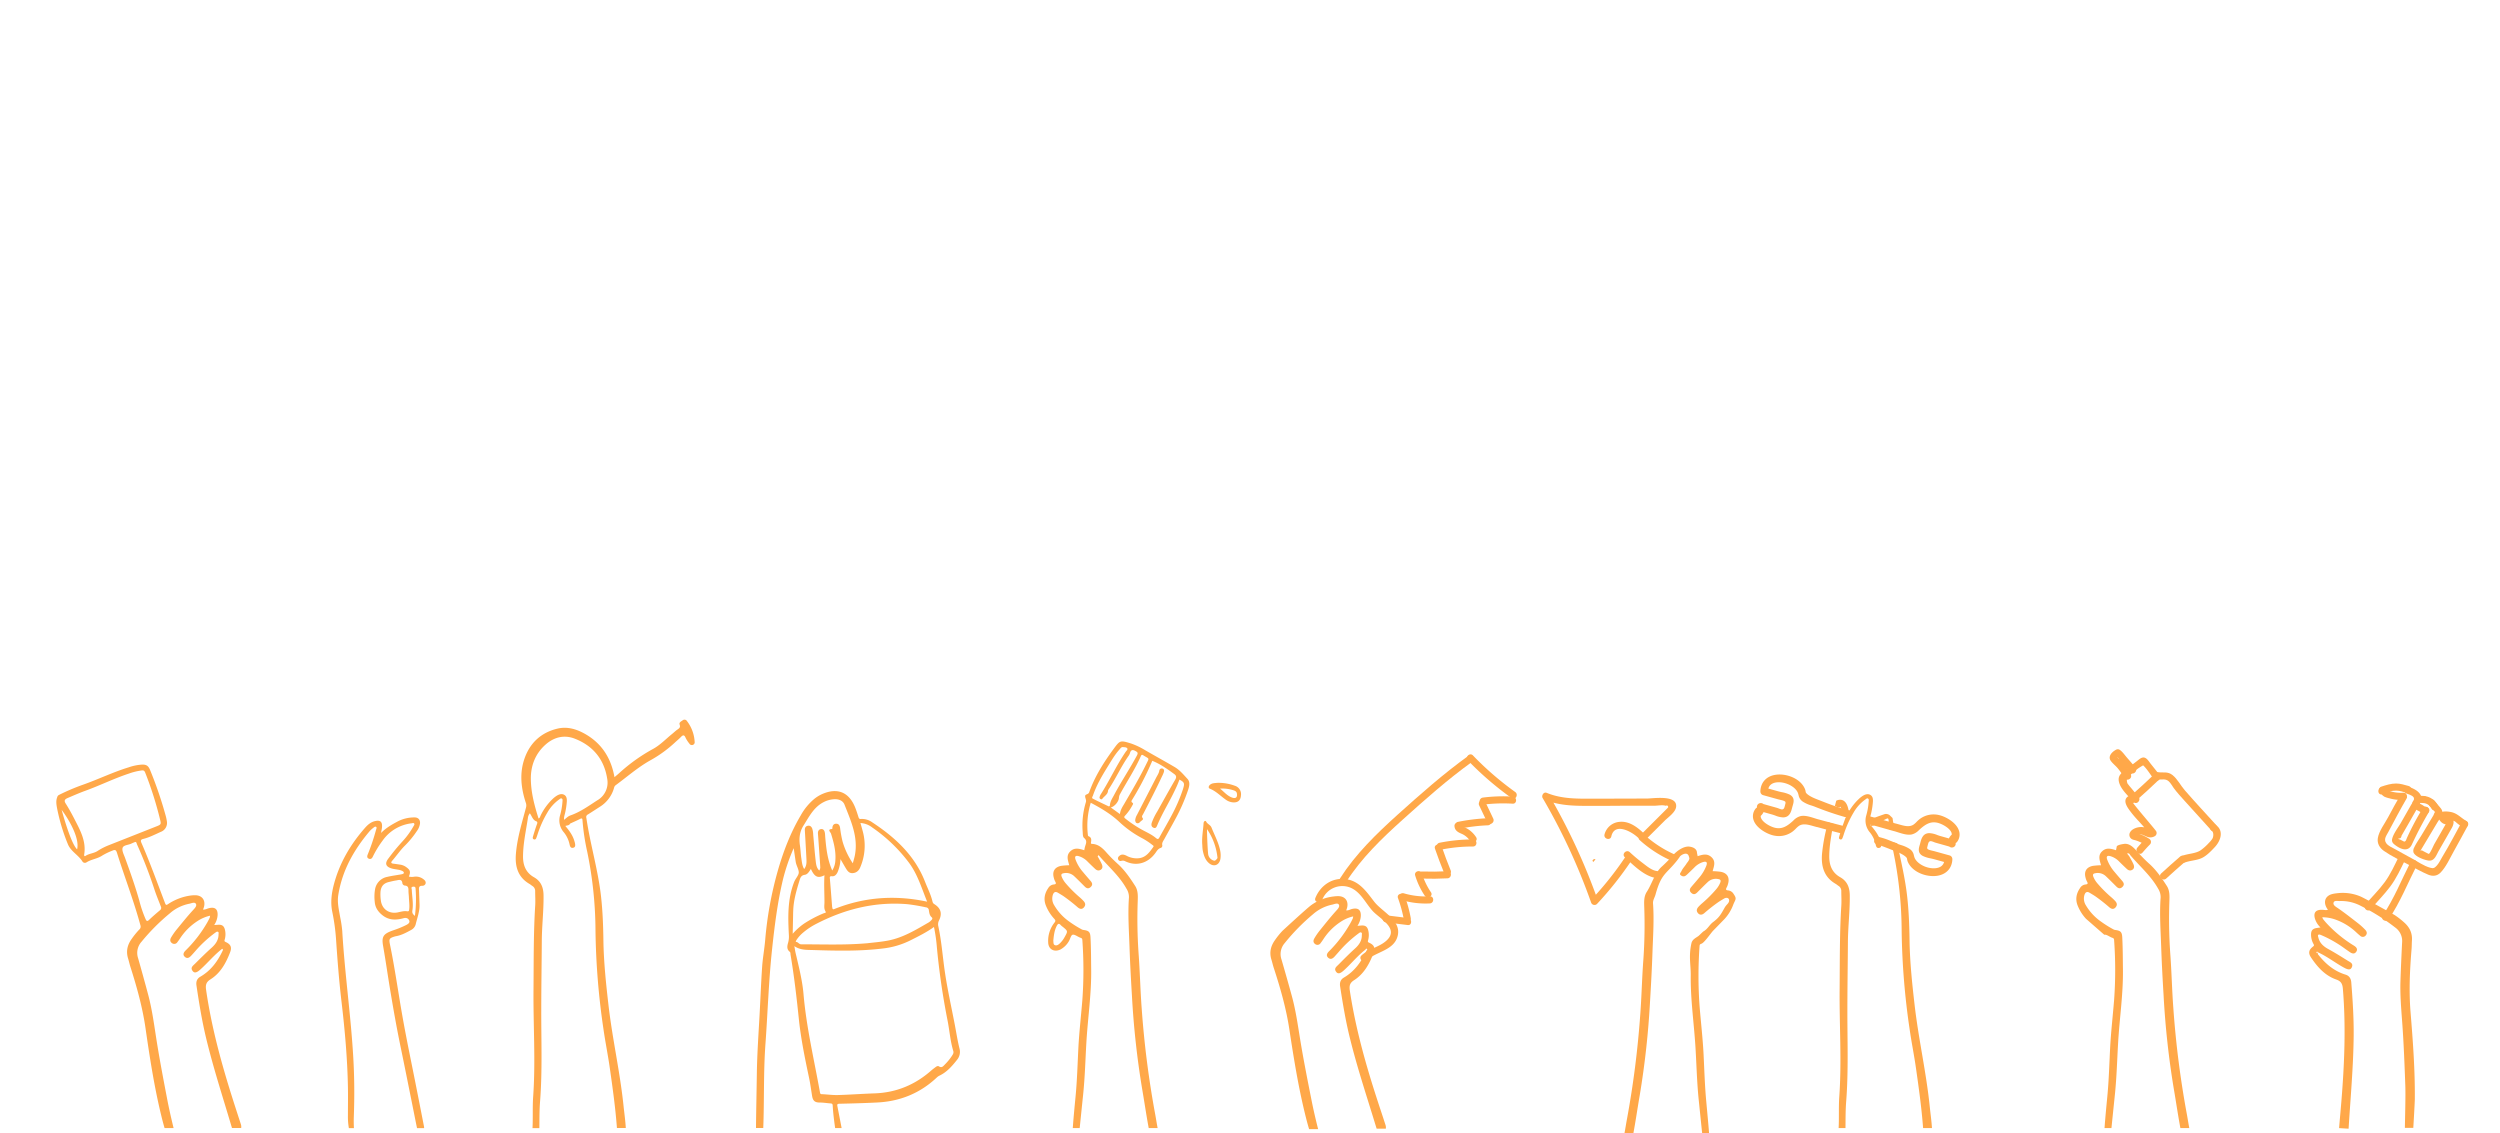 <svg xmlns="http://www.w3.org/2000/svg" viewBox="0 0 1764.54 800"><defs><style>.cls-1{fill:#ffa849;}</style></defs><title>Plan de travail 42</title><g id="Graphic_elements" data-name="Graphic elements"><path class="cls-1" d="M1494,597.64l0,.17c-.21.76-.32,1.54-.48,2.31-3.53-1.15-6.89-2.12-9.92.84s-1.56,6.37-.66,9.74a53.71,53.71,0,0,0-5.61.42c-4.67.84-6.57,4-5.27,8.51a10.66,10.66,0,0,0,.85,2.33c.74,1.29,1.06,2.18-1,2.33a5.12,5.12,0,0,0-3.81,2.55c-2.54,3.72-3.37,7.68-1.78,12a30.42,30.42,0,0,0,6,9.64l12.93,11.3c1.55-.41,3.64,1.46,5.58,2.1,1,.32,1.28.67,1.34,1.66a294.72,294.72,0,0,1,0,42.3c-.92,11.41-2.25,22.78-2.83,34.22-.56,11.19-.87,22.38-1.93,33.55-.72,7.53-1.46,15.06-2,22.6h4.88q1.22-11.91,2.45-23.81c1.24-12.06,1.55-24.17,2.25-36.26,1-17.3,3.63-34.49,3.41-51.87-.09-7.55-.08-15.11-.48-22.66-.21-3.85-1.18-4.74-5.05-5.23a3.92,3.92,0,0,1-1.36-.51,78.59,78.59,0,0,1-8.64-5.43A36.85,36.85,0,0,1,1472.26,639a8.8,8.8,0,0,1-1-7.4c.61-1.81,1.73-2.6,3.59-1.49,1.28.77,2.57,1.52,3.82,2.34a120,120,0,0,1,10.2,8c1.41,1.17,3,1.6,4.38-.07s.92-3.07-.32-4.44a34.08,34.08,0,0,0-2.5-2.43,88.3,88.3,0,0,1-9.88-9.82,16.63,16.63,0,0,1-3.1-5.06c-.42-1.26-.17-2,1.32-2.26a8.29,8.29,0,0,1,7.61,2.1c2.53,2.39,5,4.9,7.45,7.34,1.28,1.25,2.6,1.68,4.12.28s1.25-2.75.09-4.13c-1.76-2.1-3.59-4.13-5.32-6.26a28.38,28.38,0,0,1-5.48-9.11c-.68-2.11.05-2.87,2.2-2.33a14.22,14.22,0,0,1,6.46,4c1.71,1.69,3.44,3.37,5.19,5,1.2,1.12,2.55,1.57,4.05.57s1.23-2.64.62-4c-.84-1.88-1.92-3.65-2.9-5.47l-.18-.23-1.36-1.69c1.22-.47,1.72.23,2.17,1l.08.13c6.61,7.83,14.58,14.51,19.66,23.65a11,11,0,0,1,1.77,6.29c-.84,11.61,0,23.21.4,34.81.39,11.44,1,22.88,1.7,34.31a600.81,600.81,0,0,0,7.27,66.27c1.56,9.09,2.88,18.23,4.58,27.3h6.29c-.66-3.41-1.17-6.84-1.81-10.26a667,667,0,0,1-9.41-73.84c-1-13.09-1.25-26.21-2.23-39.3a350.23,350.23,0,0,1-.62-36.09c.11-3.91.44-7.91-1.78-11.38-3.67-5.73-7.51-11.35-12.68-15.91a103.4,103.4,0,0,1-8-8.15c-2.57-2.84-5.5-6.21-9.63-5.62C1493.59,596.46,1494,597.64,1494,597.64Z"/><path class="cls-1" d="M905.23,656.94a54.71,54.71,0,0,0-5.32,6.58c-3.05,4.25-4.11,8.8-2.5,13.88.6,1.9,1,3.85,1.63,5.74,4.64,14.2,8.76,28.54,11,43.35,3.06,20.19,6.3,40.35,11.18,60.2.85,3.44,1.73,6.87,2.77,10.26l6.36,0c-1.76-6.95-3.38-13.92-4.77-21-2.89-14.57-5.79-29.14-8.15-43.81-1.57-9.75-3-19.53-5.62-29.08-2.36-8.64-4.82-17.24-7.31-25.84a11.72,11.72,0,0,1,2.26-11.56,145.75,145.75,0,0,1,20-20.39,29.43,29.43,0,0,1,13.43-6.74c1.6-.3,3.91-1.53,4.8,0s-1,3.31-2.19,4.64c-3.89,4.33-7.5,8.88-11.15,13.41a46.39,46.39,0,0,0-3.95,5.73c-.87,1.5-.92,2.93.53,4a2.62,2.62,0,0,0,3.92-.72c.7-.92,1.38-1.87,2-2.84a41.81,41.81,0,0,1,12.06-12.08,27.26,27.26,0,0,1,8.88-3.87,6.79,6.79,0,0,1-.27,1.46c-.53,1.13-1.08,2.24-1.69,3.32A91,91,0,0,1,938,671.49c-1.36,1.36-2.22,3-.5,4.52s3.23.53,4.51-.9c.94-1.05,1.89-2.1,2.81-3.16a84.21,84.21,0,0,1,14-13.08c.57-.42,1.28-1.08,2-.67s.37,1.22.38,1.87c.06,4-2.11,7-4.86,9.45-4,3.62-7.79,7.47-11.59,11.3-1.44,1.46-3.49,2.77-1.62,5.17,1.27,1.64,2.87,1.21,5.48-1.16,5.21-4.75,9.64-10.31,15.23-14.66.14-.46.58-.78.89-.51.61.52.06,1-.32,1.39-3.53,7.79-8.32,14.53-15.88,18.94-2.39,1.4-3.06,3.62-2.66,6.2,1.94,12.47,4,24.91,7.08,37.16,5.23,21.09,12.14,41.7,18.45,62.47.09.28.18.55.29.8l6.45,0a5.83,5.83,0,0,0-.28-2.77c-1.86-5.76-3.79-11.48-5.66-17.23-8.25-25.34-15.46-50.94-19.46-77.36-.54-3.56,0-5.54,3.05-7.46,7-4.5,10.81-11.56,13.67-19.1,1.41-3.72.38-5.77-3.12-7.32-.93-.41-1-.79-.73-1.67a13.5,13.5,0,0,0,.2-6.65c-.64-3-2.08-4.07-5.1-3.8l-2.6.2a14.15,14.15,0,0,0,2.38-6.93c.17-4.3-1.88-5.94-6.06-5-1.39.32-2.67,1.19-4.27,1.06.26-.77.52-1.39.67-2,1.1-4.63-1.42-8-6.15-8.07a22.52,22.52,0,0,0-3.23.2,33.56,33.56,0,0,0-15.9,6.1C922.91,640.63,905.23,656.94,905.23,656.94Z"/><path class="cls-1" d="M1298.86,569.39c1.37,1.86,1.87,4.29,4.07,5.45,1.12-.09,2.05-.39,2-1.78-1.58-12-8.86-7.91-8.86-7.91-.38,1.44-.62,2.32-1,3.76a22.72,22.72,0,0,0,3.22,1.16A2,2,0,0,1,1298.86,569.39Z"/><path class="cls-1" d="M1305.6,631.84c-.08-5.47-1.78-9.89-6.75-12.69-5.77-3.26-7.79-8.49-7.73-14.84.07-7.9,1.61-15.36,2.89-23.09-1.35.36-2.38-.57-3.65-1a123.58,123.58,0,0,0-4.35,22.49c-.7,8.72,1.38,16.36,9.6,21.12.72.41,1.35,1,2,1.42a4.12,4.12,0,0,1,2,3.75c0,3.49.25,7,0,10.46-1.2,19.49-1,39-1.17,58.5-.25,25.31,1.55,50.63-.24,75.94-.53,7.41-.08,14.86-.47,22.29h4.84c.07-6.43,0-12.86.53-19.25,1.63-21.32.76-42.65.81-64,0-16.27.29-32.54.38-48.81C1304.42,653.39,1305.75,642.65,1305.6,631.84Z"/><path class="cls-1" d="M1337.27,586.19c-.55-2.93-1.06-5.88-1.49-8.83l-1.78-1.73a4,4,0,0,0-4.07-.92c-3.34,1.15-8.8,3.07-9.87,3.93l.07.77h0a3.51,3.51,0,0,0,.69,2.52c1.33.74,2.29-.49,3.46-.65,2.33-1.08,4.7-2.1,7-3.27,1.35-.69,1.63-.35,1.72,1,.14,2.23.37,4.45.65,6.67C1334.86,585.19,1336.06,585.71,1337.27,586.19Z"/><path class="cls-1" d="M1362.05,781.06c-2.45-24.05-7.91-47.65-10.68-71.66-1.75-15.19-3.36-30.36-3.58-45.67-.14-10.29-.52-20.58-1.66-30.84-1.4-12.72-4.41-25.14-7-37.62-1.43-.56-2.94-.81-4.17-1.33.44,2.43.92,4.85,1.42,7.27a280.46,280.46,0,0,1,5.84,55.9,515.75,515.75,0,0,0,5.61,69.21c1.31,9.28,3.21,18.48,4.52,27.77,2,14,3.95,28,5,42.13h6.26C1363.31,791.15,1362.56,786.12,1362.05,781.06Z"/><path class="cls-1" d="M1301,581.58c-1.1,2.94-2,6-2.9,9-.24.77-.18,1.55.72,1.86s1.38-.28,1.66-1,.52-1.4.75-2.1a74.76,74.76,0,0,1,7.06-15.84,29,29,0,0,1,8.45-9.32c.52-.35,1.07-1,1.77-.52s.47,1.19.46,1.83a47.45,47.45,0,0,1-1.79,10.25,12.78,12.78,0,0,0,2.67,11.84,20.07,20.07,0,0,1,4,8.44c.3,1.35.72,2.8,2.48,2.45s1.62-1.83,1.35-3.2c-.11-.57-.29-1.12-.45-1.67-1.2-4.07-3.68-7.37-6.37-10.54-.48-.14-.58-.52-.62-1h0a2.1,2.1,0,0,1-.6-1.33,2,2,0,0,1,.47-1.27h0l-.07-.77a5.06,5.06,0,0,1-.06-.53c-.12-1.66.54-3.2.85-4.79a51.84,51.84,0,0,0,1.11-7.6c.08-1.78-.06-3.62-1.73-4.65s-3.57-.49-5.17.44a18,18,0,0,0-3.3,2.6,40.32,40.32,0,0,0-8.25,11.42c-.31.62-.41,1.4-1,1.87C1302.42,577.53,1301.46,580.36,1301,581.58Z"/><path class="cls-1" d="M1320.45,582l-.18,0c0,.43.14.81.62,1,1.2-.43,2.7-.25,3.4-1.69-1.16.16-2.12,1.4-3.46.65l-.38.05Z"/><path class="cls-1" d="M1192.6,597.58c-4.13-.6-9,3-11.55,5.83a103.4,103.4,0,0,1-8,8.15c-5.17,4.56-7,12.18-10.71,17.91-2.23,3.47-1.89,7.47-1.78,11.38a350.23,350.23,0,0,1-.62,36.09c-1,13.09-1.25,26.22-2.23,39.3a667,667,0,0,1-9.41,73.84c-.64,3.41-1.15,6.85-1.81,10.26h6.29c1.7-9.07,3-18.21,4.58-27.3a600.81,600.81,0,0,0,7.27-66.27c.68-11.43,1.31-22.86,1.7-34.31.4-11.6,1.24-23.19.4-34.81-.17-2.3,1.14-4,1.77-6.29,3.86-14,7-14.25,13.61-22.08a48.31,48.31,0,0,0,3.67-4.79c.45-.77,5.53-4.25,6.37.5.92,1.32-1,3.5-1.4,4l-.18.23c-1,1.82-2.86,3.6-3.7,5.48-.61,1.37-1.94,2.16-.3,3.26s2.86.55,4.05-.57c1.76-1.65,3.48-3.32,5.19-5a14.22,14.22,0,0,1,6.46-4c2.14-.54,2.87.22,2.2,2.33a28.38,28.38,0,0,1-5.48,9.11c-1.73,2.12-3.56,4.16-5.32,6.26-1.16,1.38-1.43,2.74.09,4.13s2.85,1,4.12-.28c2.49-2.44,4.91-4.95,7.45-7.34a8.29,8.29,0,0,1,7.61-2.1c1.49.27,1.74,1,1.32,2.26a16.63,16.63,0,0,1-3.1,5.06,88.3,88.3,0,0,1-9.88,9.82,34.08,34.08,0,0,0-2.5,2.43c-1.23,1.37-1.66,2.87-.32,4.44s3,1.24,4.38.07a120,120,0,0,1,10.2-8c1.25-.82,2.54-1.57,3.82-2.34,1.86-1.11,3.72-.42,3.59,1.49s-1.9,2.61-3.21,5c-2.61,4.66-3.77,6.81-8,10-2.74,2-3.9,5-6.87,6.63-.42.23-3.11,2.93-3.49,3.22-2,1.49-4.42,2.39-5.05,5.23-2.05,9.26-.39,15.1-.48,22.66-.21,17.39,2.42,34.57,3.41,51.87.7,12.09,1,24.2,2.25,36.26q1.23,11.91,2.45,23.81h4.88c-.58-7.54-1.32-15.07-2-22.6-1.06-11.16-1.37-22.36-1.93-33.55-.58-11.44-1.92-22.81-2.83-34.22a294.72,294.72,0,0,1,0-42.3c.06-1,.37-1.34,1.34-1.66,1.94-.63,6.28-7,8.07-9l8.18-8.41a30.42,30.42,0,0,0,6-9.64c1.6-4.34,3-4.31.47-8a5.12,5.12,0,0,0-3.81-2.55c-2.06-.15-1.73-1-1-2.33a10.66,10.66,0,0,0,.85-2.33c1.31-4.52-.59-7.67-5.27-8.51a53.71,53.71,0,0,0-5.61-.42c.9-3.37,2.4-6.75-.66-9.74s-6.39-2-9.92-.84c-.16-.77-.27-1.55-.48-2.31l0-.17S1198,598.37,1192.6,597.58Z"/><path class="cls-1" d="M1124,607.47c.45-.77.95-1.47,2.17-1l-1.36,1.69-.18.23-.69-.8Z"/><path class="cls-1" d="M1320.27,582h0l.18,0h0l.38-.05a3.51,3.51,0,0,1-.69-2.52h0a2,2,0,0,0-.47,1.27A2.1,2.1,0,0,0,1320.27,582Z"/><path class="cls-1" d="M1182.69,603.41a80.94,80.94,0,0,1-21.84-14c-2.39-2.15-5.94,1.38-3.54,3.54a85,85,0,0,0,22.85,14.77c2.92,1.28,5.47-3,2.52-4.32Z"/><path class="cls-1" d="M1169.61,614.81c-3.77-.4-7.21-3.46-10.14-5.65a117.22,117.22,0,0,1-9.16-7.69c-2.36-2.18-5.91,1.35-3.54,3.54,6.12,5.65,14.18,13.9,22.83,14.81,3.2.34,3.17-4.66,0-5Z"/><path class="cls-1" d="M1162.31,591.87l12.56-12.53c2.52-2.52,7.81-6,8.18-10,.8-8.52-16.26-5.74-20.52-5.72l-36.89.11c-11.52,0-23.16.39-34-4.14-2.1-.88-3.83,2-2.82,3.67A428.7,428.7,0,0,1,1123,636.93a2.53,2.53,0,0,0,4.18,1.1,238.78,238.78,0,0,0,24.38-30.73c1.79-2.68-2.54-5.19-4.32-2.52a230.86,230.86,0,0,1-23.6,29.72l4.18,1.1a435.68,435.68,0,0,0-34.68-74.82l-2.82,3.67c8.31,3.48,17.18,4.22,26.1,4.32,9.71.12,19.44,0,29.15-.06l16,0,6,0c2.21,0,5.91-.73,8,0q2.08-.59,1.8,1.25l-2.64,2.64-5.29,5.28-10.58,10.55c-2.28,2.28,1.25,5.81,3.54,3.54Z"/><path class="cls-1" d="M1159.41,587.43c-4.43-4.1-9.92-8-16.29-7.35a11.86,11.86,0,0,0-10.64,8.94c-.7,3.13,4.12,4.47,4.82,1.33,2.27-10.09,14.17-3.45,18.57.62,2.36,2.18,5.9-1.34,3.54-3.54Z"/><path class="cls-1" d="M1657.67,796.66c1.35-21.67,3.37-43.78,3.59-65.52.13-12.63-.7-25.22-1.69-37.79-.2-2.6-1.37-4.61-4-5.42-8.38-2.55-14.59-8-19.82-14.77-.46-.31-1.11-.63-.63-1.28.24-.33.74-.12,1,.3,6.45,2.94,12,7.33,18.2,10.74,3.09,1.71,4.74,1.75,5.6-.13,1.27-2.78-1-3.58-2.77-4.66-4.58-2.85-9.14-5.73-13.89-8.32-3.25-1.78-6-4.16-6.91-8.07-.14-.64-.54-1.45-.06-1.91s1.43-.08,2.09.19a84.21,84.21,0,0,1,16.61,9.5c1.15.82,2.31,1.62,3.47,2.43,1.58,1.1,3.3,1.69,4.59-.16s.11-3.27-1.52-4.28a91,91,0,0,1-19.41-15.88c-.84-.92-1.64-1.87-2.41-2.84a6.79,6.79,0,0,1-.6-1.36,27.26,27.26,0,0,1,9.54,1.71,41.81,41.81,0,0,1,14.52,9c.84.8,1.72,1.56,2.62,2.29a2.62,2.62,0,0,0,4-.2c1.17-1.34.8-2.73-.4-4a46.39,46.39,0,0,0-5.17-4.67c-4.6-3.56-9.16-7.16-13.95-10.47-1.48-1-3.74-2.19-3.2-4s3-1,4.66-1.13a29.43,29.43,0,0,1,14.62,3.45,145.75,145.75,0,0,1,24.21,15.22,11.72,11.72,0,0,1,4.87,10.73c-.44,8.94-.85,17.88-1.15,26.83-.33,9.89.52,19.74,1.25,29.59,1.09,14.82,1.63,29.67,2.18,44.51.27,7.17-.2,22.61-.31,29.78h5.94c.22-3.53,1-16.78,1.08-20.32.17-20.44-1.34-40.81-3-61.16-1.23-14.94-.54-29.83.7-44.72.17-2,.12-4,.26-6,.39-5.31-1.69-9.5-5.64-12.93a54.71,54.71,0,0,0-6.7-5.17s-20.28-11.41-23.9-13a32.27,32.27,0,0,0-16.88-2.27,22.52,22.52,0,0,0-3.19.55c-4.58,1.21-6.26,5-4.12,9.27.3.59.69,1.13,1.12,1.82-1.53.5-3-.06-4.4,0-4.29,0-5.9,2.11-4.75,6.25a14.15,14.15,0,0,0,3.91,6.2l-2.57.4c-3,.44-4.15,1.81-4.08,4.88a13.5,13.5,0,0,0,1.73,6.43c.45.8.48,1.18-.33,1.79-3,2.31-3.57,4.54-1.34,7.84,4.52,6.68,9.82,12.67,17.71,15.43,3.37,1.18,4.4,3,4.69,6.56,2.21,26.64,1.09,53.2-1.08,79.77-.49,6-1.11,12.52-1.59,18.55Z"/><path class="cls-1" d="M1635.74,673.76c-.46-.31-1.11-.63-.63-1.28.24-.33.74-.12,1,.3C1635.64,673,1635.79,673.41,1635.74,673.76Z"/><path class="cls-1" d="M1718.44,577.42l.64,1-.35,1.52-.58-.94A2,2,0,0,1,1718.44,577.42Z"/><path class="cls-1" d="M1718.74,579.9c-.11.35-.17,1.1-.45.92-.73-.45-.35-1.21-.13-1.86Z"/><path class="cls-1" d="M933.21,635.2a15.2,15.2,0,0,1,21.37-8c6.3,3.45,9.53,10.54,14.19,15.71,5,5.52,19,12.3,10,20.81-5.1,4.82-12.62,5.79-17.81,10.65-2.35,2.2,1.19,5.73,3.54,3.54,6.86-6.42,19.87-7,22.12-17.88,2.2-10.63-11.25-16.58-16.66-23.59-5.56-7.21-10.69-14.93-20.55-16-9.48-1-17.55,4.77-21,13.38-1.19,3,3.64,4.29,4.82,1.33Z"/><path class="cls-1" d="M950.18,622.44c10.73-16.79,25.09-30.62,39.82-43.88,15.82-14.24,31.78-28.42,49.07-40.87,2.59-1.86.09-6.2-2.52-4.32-17.64,12.7-33.95,27.12-50.09,41.65-15,13.55-29.64,27.73-40.6,44.89-1.74,2.72,2.59,5.23,4.32,2.52Z"/><path class="cls-1" d="M1036.08,536.74a223.18,223.18,0,0,0,30.84,26.57c2.62,1.88,5.12-2.46,2.52-4.32a216.18,216.18,0,0,1-29.82-25.79c-2.24-2.32-5.77,1.22-3.54,3.54Z"/><path class="cls-1" d="M1067.67,562.25a112.87,112.87,0,0,0-21,.7c-3.15.4-3.19,5.4,0,5a112.87,112.87,0,0,1,21-.7c3.21.19,3.2-4.81,0-5Z"/><path class="cls-1" d="M1044,568.43l5.66,11.92c1.38,2.91,5.69.37,4.32-2.52l-5.66-11.92c-1.38-2.91-5.69-.37-4.32,2.52Z"/><path class="cls-1" d="M1050.17,577.52a134.16,134.16,0,0,0-21.09,2.56c-3.15.64-1.82,5.46,1.33,4.82a125.59,125.59,0,0,1,19.76-2.38c3.21-.13,3.22-5.13,0-5Z"/><path class="cls-1" d="M1026.59,583.14c.25,2.88,2.19,4.14,4.67,5.2a13.66,13.66,0,0,1,6.27,5.07c1.77,2.67,6.1.17,4.32-2.52a19.17,19.17,0,0,0-4.8-5.07,16,16,0,0,0-2.76-1.6c-.35-.16-2.69-1-2.69-1.09-.28-3.18-5.28-3.21-5,0Z"/><path class="cls-1" d="M1039.67,592.49a119.61,119.61,0,0,0-23.64,2.35c-3.15.63-1.82,5.45,1.33,4.82a112.71,112.71,0,0,1,22.31-2.18c3.22,0,3.22-5,0-5Z"/><path class="cls-1" d="M1012.82,599q2.91,8.44,6.29,16.71c1.2,2.94,6,1.65,4.82-1.33q-3.38-8.26-6.29-16.71c-1-3-5.87-1.72-4.82,1.33Z"/><path class="cls-1" d="M1021.69,614.93q-9,.48-18,.19c-3.22-.11-3.21,4.89,0,5q9,.3,18-.19c3.2-.17,3.22-5.17,0-5Z"/><path class="cls-1" d="M998.86,617.95a54,54,0,0,0,6.82,14.36c1.79,2.65,6.12.16,4.32-2.52a49.3,49.3,0,0,1-6.32-13.17c-.94-3.07-5.77-1.76-4.82,1.33Z"/><path class="cls-1" d="M1009.18,632.65a55.24,55.24,0,0,1-18.27-2.11c-3.1-.89-4.42,3.93-1.33,4.82a59.55,59.55,0,0,0,19.6,2.29c3.2-.16,3.22-5.16,0-5Z"/><path class="cls-1" d="M986.71,633.85a96.73,96.73,0,0,1,4.2,15.45c.58,3.16,5.4,1.82,4.82-1.33a96.73,96.73,0,0,0-4.2-15.45c-1.09-3-5.92-1.71-4.82,1.33Z"/><path class="cls-1" d="M993.64,647.93,978.13,646c-3.19-.39-3.16,4.61,0,5l15.51,1.92c3.19.39,3.16-4.61,0-5Z"/><path class="cls-1" d="M1295.72,569.17c-3.64-1.24-7.17-2.62-9.84-3.68l-1.94-.75c-1.49-.57-3-1.16-4.42-1.83-2.61-1.26-4.27-2.46-4.91-3.52a6.92,6.92,0,0,1-.21-.9A7.53,7.53,0,0,0,1274,557c-3.06-7.58-13.3-11.35-20.95-10.11-6.23,1-10.17,5.21-10.54,11.23a2.79,2.79,0,0,0,0,.63,2.64,2.64,0,0,0,2,2.5l10.25,2.85c.53.15,1.09.28,1.65.41,1.4.32,3.31.77,3.73,1.47a2,2,0,0,1,0,1.36c-.09.33-.17.67-.25,1-.54,2.23-.82,2.81-2.16,3a11.29,11.29,0,0,1-2.23-.68c-.51-.2-1-.38-1.42-.5l-9.45-2.66a2.82,2.82,0,0,0-2.55-.58,2.61,2.61,0,0,0-2,2.77,2.78,2.78,0,0,1,0,.3,2.75,2.75,0,0,0-1,.83,8.48,8.48,0,0,0-1.29,8.26c2,5.54,9.3,9.51,13.8,10.56a17.62,17.62,0,0,0,4,.48,16.19,16.19,0,0,0,9.38-3,20,20,0,0,0,2.56-2.25,14.45,14.45,0,0,1,2.27-2c2.92-1.82,6.43-.83,10.15.22.85.24,1.69.48,2.52.68l.17,0c5.12,1.42,10.35,2.77,15.4,4.07l2.67.69.65-1.64.55-1.36.86-2.12-3.25-.84c-5.15-1.33-10.47-2.7-15.67-4.14l-.3-.08h-.06c-.81-.21-1.72-.5-2.68-.81-3.17-1-6.75-2.16-9.88-1.53a10.66,10.66,0,0,0-5.11,3.11l-.62.57c-4.06,3.63-7.54,5.67-12.34,4.58-2.89-.66-7.82-3.19-9.56-6.23a3.79,3.79,0,0,1-.57-2.16,7.73,7.73,0,0,0,2-2.69l6.25,1.76c.59.17,1.27.41,2,.67a16.3,16.3,0,0,0,5.65,1.32c4.54-.09,5.57-4.08,6.25-6.72.08-.29.15-.58.23-.86s.16-.56.24-.83c.67-2.25,1.67-5.65-2.22-7.7a21.85,21.85,0,0,0-5.53-1.71c-.8-.17-1.56-.34-2.23-.52l-7.23-2c.72-2.56,2.69-4,5.87-4.39,6.17-.7,13.66,3.19,15.12,7.84.13.41.23.78.32,1.12a7,7,0,0,0,2.85,4.53,22.71,22.71,0,0,0,6.32,2.86c.9.3,1.75.58,2.49.89a214.27,214.27,0,0,0,22.18,7.54l1.82.52.62-1.79c.15-.43.29-.86.43-1.29l.63-2-2-.55C1301.49,571,1298.48,570.11,1295.72,569.17Z"/><path class="cls-1" d="M1382.51,585.88c-2-5.54-9.3-9.51-13.8-10.56a16.3,16.3,0,0,0-13.4,2.53,20,20,0,0,0-2.56,2.25,14.38,14.38,0,0,1-2.27,2c-2.92,1.83-6.43.83-10.15-.22-.85-.24-1.69-.48-2.49-.67l-.22-.05-4.88-1.37c-4.69-1.32-10-2.82-13.67-3.77l-.84-.42-.53,2.21c-.08.48.05,1.18,0,1.66l-.35,1.56.51.34c3.61.93,8.9,2.42,13.56,3.74l5,1.41.34.1h.06c.81.21,1.72.5,2.68.81,3.17,1,6.75,2.16,9.88,1.53a10.65,10.65,0,0,0,5.11-3.11l.62-.56c4.06-3.63,7.54-5.67,12.34-4.58,2.89.66,7.82,3.19,9.56,6.23a3.78,3.78,0,0,1,.57,2.16,7.73,7.73,0,0,0-2,2.69l-6.25-1.76c-.59-.17-1.27-.41-2-.67a16.82,16.82,0,0,0-5.65-1.32c-4.54.09-5.57,4.08-6.25,6.72-.08.29-.15.58-.23.86s-.16.56-.24.83c-.67,2.25-1.67,5.65,2.22,7.7a21.82,21.82,0,0,0,5.53,1.72c.8.17,1.56.34,2.23.52l7.23,2c-.72,2.56-2.69,4-5.87,4.39-6.17.71-13.66-3.19-15.12-7.84-.13-.41-.23-.78-.32-1.12a7,7,0,0,0-2.85-4.53,22.73,22.73,0,0,0-6.33-2.86c-.9-.3-1.74-.58-2.49-.89-2-.83-3.28-1.37-4.24-1.79a48.13,48.13,0,0,0-7.48-2.64l-1.8-.53-.47,1.27a1.8,1.8,0,0,0-2.28,1.32,1.85,1.85,0,0,0,.87,2.28l0,.1.45.13a5.06,5.06,0,0,0,.52.21c2.85,1,5.89,2.1,9.84,3.68l1.94.75c1.49.57,3,1.16,4.43,1.83,2.61,1.26,4.27,2.46,4.91,3.52a7.12,7.12,0,0,1,.2.9,7.61,7.61,0,0,0,.37,1.44c2.68,6.63,10.84,10.34,18,10.34a18.75,18.75,0,0,0,3-.23c6.23-1,10.17-5.21,10.54-11.22a2.75,2.75,0,0,0,0-.64,2.64,2.64,0,0,0-2-2.5l-10.25-2.85c-.53-.15-1.08-.28-1.65-.41-1.4-.32-3.31-.77-3.73-1.47a2,2,0,0,1,0-1.36c.09-.33.17-.66.25-1,.54-2.23.82-2.81,2.16-3h0a10.4,10.4,0,0,1,2.2.68c.51.2,1,.38,1.42.5l9.45,2.66a2.81,2.81,0,0,0,2.56.58,2.6,2.6,0,0,0,1.95-2.77,2.83,2.83,0,0,1,0-.3,2.75,2.75,0,0,0,1-.83A8.48,8.48,0,0,0,1382.51,585.88Z"/><path class="cls-1" d="M1506.35,566.35q9.35-8.21,18.33-16.83c2.36-2.26-1.23-5.85-3.58-3.58q-9,8.62-18.33,16.83c-2.46,2.16,1.14,5.73,3.58,3.58Z"/><path class="cls-1" d="M1523.1,550.18c2.79.24,5.22-.82,7.58,1.24,1.46,1.28,2.44,3.26,3.59,4.82,2.35,3.17,5,6.08,7.65,9l18.55,20.48c2.19,2.42,5.77-1.17,3.58-3.58-7.35-8.11-14.84-16.11-22-24.36-2.94-3.37-5.19-8-8.7-10.76-3.25-2.58-6.43-1.58-10.22-1.91-3.25-.28-3.23,4.79,0,5.07Z"/><path class="cls-1" d="M1561.08,586.43c1.48,1,1.27,4,.54,5.37a15.5,15.5,0,0,1-2.43,3,37,37,0,0,1-5.94,5.35c-3.65,2.42-8.76,2.26-12.86,3.87-3,1.18-1.69,6.08,1.35,4.89,3.78-1.49,7.93-1.51,11.65-3s7.19-5.15,9.91-8.07c4.25-4.58,6.56-11.79.35-15.78-2.75-1.77-5.3,2.62-2.56,4.38Z"/><path class="cls-1" d="M1512.17,601.85c1.71-2,3.44-3.94,5.29-5.8a2.57,2.57,0,0,0-.51-4,31.33,31.33,0,0,0-4.8-2.58c-.76-.32-4.36-1.17-4.58-1.65v2.56c2.33-3.44,6.09-.11,8.85.51a6,6,0,0,0,4.51-.74,2.56,2.56,0,0,0,.91-3.47c-1.4-2.17-17.2-20.24-16.67-20.68,2.5-2.1-1.1-5.67-3.58-3.58-3.7,3.1.57,8.33,2.68,11.09,4.16,5.46,9.46,9.94,13.2,15.74l.91-3.47c-1.12.6-3.88-1.54-5.11-1.84a9.54,9.54,0,0,0-3.47-.11c-2.24.3-5.23,1.48-6.33,3.6a3.46,3.46,0,0,0,.8,4.54c.94.79,2.4.91,3.51,1.29a30.78,30.78,0,0,1,6.64,3.17l-.51-4c-1.85,1.85-3.58,3.81-5.29,5.8-2.12,2.46,1.45,6.06,3.58,3.58Z"/><path class="cls-1" d="M1538.79,604.56c-4.52,3.93-9,7.86-13.41,11.94-2.39,2.23,1.2,5.81,3.58,3.58,4.38-4.08,8.89-8,13.41-11.94,2.47-2.14-1.13-5.72-3.58-3.58Z"/><path class="cls-1" d="M1524.07,546.7l-6.13-7.69c-1.16-1.45-2.6-4.05-4.69-4.34-1.85-.25-3.52,1.41-4.86,2.44l-7.69,5.92c-3.27,2.52-6.21,4.32-5.07,9,1.29,5.27,6.84,10,10.19,13.93,2.11,2.49,5.68-1.11,3.58-3.58-1.68-2-3.38-3.95-5-5.95q-1.48-1.68-2.81-3.5-1.38-3.95,1.7-5.49a38.93,38.93,0,0,1,10.93-8.06h-2.56c3.34,2.44,6.27,7.7,8.85,10.94,2,2.55,5.6-1.06,3.58-3.58Z"/><path class="cls-1" d="M1507.11,541.5l-5.89-6.78c-1.61-1.85-3.12-4.15-5.15-5.53a2.54,2.54,0,0,0-2.56,0c-2.83,1.48-5.93,4.67-3.69,7.82,1.37,1.93,3.48,3.5,5,5.34a52.73,52.73,0,0,1,4.66,6.76c1.66,2.81,6,.26,4.38-2.56a59.88,59.88,0,0,0-4.75-6.93q-1.38-1.73-2.89-3.35c-.49-.53-2.16-1.76-2.32-2.36l-.26,2a6.11,6.11,0,0,1,2.44-2.31h-2.56c1.9,1.28,3.46,4,5,5.71l5.05,5.81c2.14,2.47,5.72-1.13,3.58-3.58Z"/><path class="cls-1" d="M1737.43,580.38c-4.47,8.17-8.77,16.43-13.6,24.39-1.19,2-2.32,4.43-3.86,6.14-1.87,2.07-2.67,2.06-4.71,1.54-4.33-1.1-9.07-4.51-13-6.6s-7.76-4.22-11.6-6.4c-2.13-1.21-5-2.29-6.43-4.32-2-2.81.11-5.3,1.54-8,4.2-7.86,8.33-15.75,12.8-23.46,1.62-2.79-2.7-5.31-4.32-2.52-3,5.16-5.87,10.39-8.67,15.66-2.36,4.45-6.49,9.73-7.28,14.77-.59,3.78,1.31,6.89,4.29,9,5.24,3.7,11.48,6.57,17.14,9.58,4.61,2.45,9.28,5.16,14.09,7.18,3.14,1.32,6.27,1.09,8.76-1.45,3.94-4,6.71-10.39,9.48-15.28,3.32-5.85,6.46-11.81,9.69-17.71,1.54-2.82-2.77-5.35-4.32-2.52Z"/><path class="cls-1" d="M1709.89,570.65A193.1,193.1,0,0,0,1699,591.1c-.73,1.6-.79,2.78-2.12,2.94l-2.73-1.41q-2.4-.68-.74-.85,1.44-.09,1.61-1.88l2-3.46,3-5.19,5.9-10.38c1.31-2.31,3.5-5,3.16-7.87-.5-4.11-5.45-6.49-8.92-7.62-3.07-1-4.38,3.83-1.33,4.82,1.23.4,4.21,1.41,4.81,2.72.81,1.77-1.22,4-2,5.43l-6.89,12.11c-1.94,3.42-5,7.22-6.16,11-.66,2.13-.19,3.29,1.49,4.63,4.17,3.33,9.55,5.59,12.25,0a257.76,257.76,0,0,1,12-22.9c1.68-2.75-2.64-5.27-4.32-2.52Z"/><path class="cls-1" d="M1740.85,579.48c-4.1-2.32-6.43-5.58-11.4-6.43-2.42-.41-7.29-.9-8.3,2.13-.92,2.75,2.5,6.66,5.27,6.61q1-2.23.22-.75l-1,1.68-2.39,4.19-5,8.73c-.59,1-3,6.81-4,7.06-.13,0-4.64-2.32-4.88-2.55l-1,.36,1.49-2.49,10.41-17.4c1.87-3.13,5.26-6.55,2.56-10-1.41-1.81-3.12-3.58-4.57-5.44-2-2.54-5.48,1-3.54,3.54,1,1.32,3.95,3.82,4.33,5.34-.49-2-1,.61-1.61,1.6l-2.48,4.14-5.45,9.12c-1.77,3-4,6-5.45,9.12a4.69,4.69,0,0,0-.6,3.5c1,3.09,7.82,5.52,10.73,5.87,4.11.51,5.39-3.87,7.1-6.87,3.11-5.46,6.29-10.89,9.35-16.38,1.27-2.29,2.3-6.34-1.71-6.85l-1.18-.31q-1.54,1.31.69,1.05c1.31.93,3.44.91,4.87,2.16a28.11,28.11,0,0,0,5,3.63c2.8,1.59,5.33-2.73,2.52-4.32Z"/><path class="cls-1" d="M1701.54,608.17c-6.57,12.95-11.7,26-19.84,38.12-1.8,2.68,2.53,5.18,4.32,2.52,8.14-12.12,13.26-25.17,19.84-38.12,1.45-2.86-2.86-5.4-4.32-2.52Z"/><path class="cls-1" d="M1693.12,604.59c-3,6.1-5.86,12.47-9.91,18s-9.1,10.49-13.62,15.67c-2.11,2.42,1.42,6,3.54,3.54,4.65-5.33,9.7-10.41,13.94-16.07s7.26-12.24,10.37-18.58c1.41-2.88-2.9-5.41-4.32-2.52Z"/><path class="cls-1" d="M1700.08,554.77c-2.91-.79-5.82-1.75-8.87-1.76-3.58,0-7,1.09-10.4,2.2-3,1-1.74,5.84,1.33,4.82s6-2.05,9.07-2c2.57,0,5.08.91,7.54,1.58,3.11.85,4.44-4,1.33-4.82Z"/><path class="cls-1" d="M1681.1,560.76c-.27,0,1.42,1.35,1.78,1.53a18.91,18.91,0,0,0,3.82,1.22,27.84,27.84,0,0,0,9.61,1c3.18-.3,3.21-5.3,0-5a25.94,25.94,0,0,1-9.92-1.26c-2-.6-3-2.61-5.29-2.48-3.2.17-3.22,5.17,0,5Z"/><path class="cls-1" d="M1720.48,568.17a12,12,0,0,0-10-6.35c-3.21-.18-3.2,4.82,0,5a6.89,6.89,0,0,1,5.72,3.87c1.48,2.86,5.8.33,4.32-2.52Z"/><path class="cls-1" d="M1710.61,561.79l-2.61-.14a2.52,2.52,0,0,0-2.5,2.5,2.56,2.56,0,0,0,2.5,2.5l2.61.14a2.52,2.52,0,0,0,2.5-2.5,2.56,2.56,0,0,0-2.5-2.5Z"/><path class="cls-1" d="M1702.72,566.42c-.63,2.83,1.27,4.46,3.59,5.56,2,.93,3.49,2.28,5.75,2.42,3.21.21,3.2-4.79,0-5-.83-.05-1.79-.94-2.47-1.34-.52-.3-1.07-.5-1.61-.77-.06,0-.36-.22-.42-.23-.62-.14.36-1,0,.68.69-3.14-4.12-4.47-4.82-1.33Z"/><path class="cls-1" d="M673.83,722.84c-2.32-12.06-5-24-6.83-36.2-1.65-10.92-2.37-22-4.7-32.78a6,6,0,0,1,.5-4.25c2.38-4.83,1.24-8.57-3.28-11.42a2.61,2.61,0,0,1-1.31-1.69c-1.14-5-3.48-9.47-5.31-14.17-7.24-18.55-21.07-31.27-37.22-41.89a12.35,12.35,0,0,0-8-2.4c-1.25.12-1.51-.53-1.81-1.5-.72-2.29-1.46-4.58-2.36-6.8-4.37-10.69-12.48-13.94-23.1-9.33a25.36,25.36,0,0,0-5.91,3.66,41.27,41.27,0,0,0-9.25,11.32c-7.4,12.51-12.54,26-16.46,39.9a257.39,257.39,0,0,0-8.7,48.08c-.54,6.36-1.72,12.66-2.16,19-.8,11.67-1.21,23.36-1.87,35-.76,13.67-1.7,27.33-1.88,41-.17,12.59-.47,25.18-.59,37.77h5.13c.75-19.79.11-39.61,1.55-59.37,1.61-22.25,2.29-44.56,4.67-66.76,1.77-16.49,3.8-32.91,7.64-49.06a134.83,134.83,0,0,1,7.63-22.31c.47,3.22.92,6.44,1.42,9.66.41,2.64,2.16,5.19,2.15,7.51,0,2-2.29,4.26-3.23,6.65-4.74,12.11-4.41,24.69-3.76,37.32a16.18,16.18,0,0,1-.53,5.62c-.65,2.2-1.13,4.59,1.14,6.38.66.52.47,1.38.59,2.09,2.53,15.07,4.29,30.24,5.86,45.44,1.45,14,4.29,27.7,7.2,41.43.89,4.22,1.45,8.5,2.14,12.76.56,3.45,1.94,4.72,5.5,4.69,2.51,0,5,.44,7.44.61.89.06,1.54.21,1.6,1.39.28,5.35,1,10.66,1.72,16h4.58q-1.46-7.62-2.95-15.24c-.26-1.31-.24-1.87,1.43-1.9,8.88-.2,17.77-.45,26.64-.89,16.08-.8,30.17-6.46,42-17.58a7.1,7.1,0,0,1,1.79-1.3c5.29-2.47,9-6.75,12.5-11.17a8.83,8.83,0,0,0,1.8-8C675.82,734.45,674.95,728.62,673.83,722.84Zm-18.23-80.41c.3,1.75.41,3.65,2,5,.75.62.47,1.35-.13,1.94a10.16,10.16,0,0,1-1.87,1.63c-9.19,5.3-18.29,10.89-28.92,12.89-5.29,1-10.7,1.4-14.44,1.86-16.63,1.44-31.66.72-46.68.78-1.74,0-2.29-1.86-3.91-1.69a3.34,3.34,0,0,1,.46-1.29,23.67,23.67,0,0,1,4.62-5.2,49,49,0,0,1,9.73-6.45c20.06-10.31,41.21-15.57,63.89-13.72a133.25,133.25,0,0,1,13.24,2.24A2.19,2.19,0,0,1,655.61,642.43Zm-48.42-30.28a38.63,38.63,0,0,0,1.73-25.56c-.49-1.82-1-3.63-1.6-5.71a15.15,15.15,0,0,1,8.34,3.18,110.57,110.57,0,0,1,25.79,24.7c6.14,8.18,9,17.92,12.94,27.65-22.82-4.87-44.63-3.23-65.84,5.34-1.25.18-.88-.93-1.2-1.49-.52-6.62-1-13.24-1.58-19.86-.11-1.3-.32-2.11,1.57-1.93s3.12-1.3,3.9-3a26,26,0,0,0,2-9.08c1.38,2.37,2.54,4.43,3.76,6.45s2.44,3.66,5,3.42S606.24,614.44,607.19,612.16Zm-40-29.53c3.89-6.19,7.15-12.8,14-16.39a18.46,18.46,0,0,1,7.6-2.13c3.23-.18,6.17,1,7.28,3.81,4.53,11.52,9.85,23,7.3,35.93-.33,1.67-.86,3.31-1.43,5.48A54.33,54.33,0,0,1,594.71,594a79.42,79.42,0,0,1-1.74-9.53c-.25-1.66-.84-3-2.63-3.07s-2.67,1.06-2.83,2.79a5,5,0,0,1-.11.94c-3.87.12-1.15,2.28-.85,3.27,1.88,6.13,3.55,12.28,3.07,18.78a14.88,14.88,0,0,1-2.21,7.25c-3.35-7.65-4.24-15.45-4.92-23.29-.09-1.07-.1-2.16-.27-3.22-.23-1.5-.92-2.9-2.62-2.74s-2.41,1.47-2.28,3.25c.47,6.12.88,12.25,1.31,18.38.11,1.57.22,3.15.29,4.72a4,4,0,0,1-.68,2.91c-2-1.93-2.24-4.48-2.52-6.86-.72-6.1-1.16-12.23-1.74-18.34a15.83,15.83,0,0,0-.69-4.41c-.55-1.39-1.52-2.25-3.05-2s-2.28,1.41-2.18,3.09q.6,9.81,1.1,19.63c.13,2.63.39,5.31-1.57,7.84-1.47-2.46-1.61-5.1-2-7.62-.47-3-.53-6.12-1-9.16C563.9,591.67,564.34,587.09,567.15,582.62Zm-7.32,60.67c.14-7.64,2.32-14.87,4.52-22.08.55-1.79,1.18-3.43,3.64-3.75,2-.27,3.11-2.3,4.32-4.15,2.58,5.72,5,6.82,9.58,4.45-.41,6.39,0,12.68,0,19,0,2.18-.56,4.43.74,6.54.69,1.13-.74,1.07-1.22,1.28a83.84,83.84,0,0,0-13.85,7.27,43.79,43.79,0,0,0-8.09,7.23C559.63,653.33,559.74,648.31,559.83,643.29Zm112.51,101.2a37.73,37.73,0,0,1-5.42,6.8c-1.2,1.22-2.19,2.73-4.29,1.34-.67-.44-1.62,0-2.31.56-1,.76-2,1.47-2.94,2.29-11.47,10.16-24.76,15.71-40.15,16.24-8.63.29-17.25.94-25.87,1.18-3.78.1-7.57-.46-11.36-.61-1.08,0-1.16-.64-1.3-1.4-4.12-23-9.57-45.8-11.59-69.18-.85-9.85-3.34-19.44-5.59-29.06-.34-1.44-.54-2.92-.88-4.84,4.29,2.9,8.79,2.6,13.11,2.74,16.43.52,32.85.92,49.24-1.08a58,58,0,0,0,19.46-5.7c5.68-2.87,11.4-5.65,16.73-9.49a115.86,115.86,0,0,1,2.11,14.94,514.93,514.93,0,0,0,7.56,51.46c1.37,7.08,1.88,14.32,4,21.25A3,3,0,0,1,672.34,744.49Z"/><path class="cls-1" d="M829.07,541.38c-6.81-4-13.7-7.79-20.53-11.71a51.36,51.36,0,0,0-10.07-4.85c-7.88-2.46-8-2.27-12.38,3.68-7,9.48-13.33,19.47-17.32,30.67-.65,1.81-2.79,1.21-2.86,2.72s1.05,2.63.49,4.4a56.69,56.69,0,0,0-2.22,20.91c.1,1.5,0,3.43,1,4.27,2.45,2,1.26,4,.63,6.17-.24.81-.36,1.66-.53,2.48-3.53-1.15-6.89-2.12-9.92.84s-1.56,6.37-.66,9.74a53.75,53.75,0,0,0-5.61.42c-4.67.84-6.57,4-5.27,8.51a10.68,10.68,0,0,0,.85,2.33c.74,1.29,1.06,2.18-1,2.33a5.12,5.12,0,0,0-3.81,2.55c-2.54,3.72-3.37,7.68-1.78,12a30.43,30.43,0,0,0,6,9.64c.87,1,1.19,1.48.15,2.76a20.67,20.67,0,0,0-4.4,13.94c.13,4.85,4.21,7.09,8.61,5a15.28,15.28,0,0,0,5.72-5.41c1.15-1.64,1.65-4.64,2.86-5,1.55-.41,3.64,1.46,5.58,2.1,1,.32,1.28.67,1.34,1.66a294.77,294.77,0,0,1,0,42.3c-.92,11.41-2.25,22.78-2.83,34.22-.56,11.19-.87,22.38-1.93,33.55-.72,7.53-1.46,15.06-2,22.6h4.88q1.22-11.91,2.45-23.81c1.24-12.06,1.55-24.17,2.25-36.26,1-17.3,3.63-34.49,3.41-51.87-.09-7.55-.08-15.11-.48-22.66-.21-3.85-1.18-4.74-5.05-5.23a3.92,3.92,0,0,1-1.36-.51,78.59,78.59,0,0,1-8.64-5.43A36.85,36.85,0,0,1,744.11,639a8.8,8.8,0,0,1-1-7.4c.61-1.81,1.73-2.6,3.59-1.49,1.28.77,2.57,1.52,3.82,2.34a120,120,0,0,1,10.2,8c1.41,1.17,3,1.6,4.38-.07s.92-3.07-.32-4.44a34.17,34.17,0,0,0-2.5-2.43,88.27,88.27,0,0,1-9.88-9.82,16.64,16.64,0,0,1-3.1-5.06c-.42-1.26-.17-2,1.32-2.26a8.29,8.29,0,0,1,7.61,2.1c2.53,2.39,5,4.9,7.45,7.34,1.27,1.25,2.6,1.68,4.12.28s1.25-2.75.09-4.13c-1.76-2.1-3.59-4.13-5.32-6.26a28.38,28.38,0,0,1-5.48-9.11c-.68-2.11.05-2.87,2.2-2.33a14.22,14.22,0,0,1,6.46,4c1.71,1.69,3.44,3.37,5.19,5,1.2,1.12,2.55,1.57,4.05.57s1.23-2.64.62-4c-.84-1.88-1.92-3.66-2.9-5.47l.69-.8c6.61,7.83,14.58,14.51,19.66,23.65a11,11,0,0,1,1.77,6.29c-.84,11.61,0,23.21.4,34.81.39,11.44,1,22.88,1.7,34.31a600.77,600.77,0,0,0,7.27,66.27c1.56,9.09,2.88,18.23,4.58,27.3h6.29c-.66-3.41-1.17-6.84-1.81-10.26a667,667,0,0,1-9.41-73.84c-1-13.09-1.25-26.21-2.23-39.3a350.32,350.32,0,0,1-.62-36.09c.11-3.91.44-7.91-1.78-11.38-3.67-5.73-7.51-11.35-12.67-15.91a103.36,103.36,0,0,1-8-8.15c-2.57-2.84-5.47-5.42-9.63-5.62-1,0-1-.45-.85-1.25.28-1.69.35-3.35-1.71-4.14-.52-.2-.51-.82-.55-1.31a55.37,55.37,0,0,1,2.06-22.34c7.34,3.89,14.33,8,20.3,13.66a73.85,73.85,0,0,0,15.56,11.14,47.28,47.28,0,0,1,7.51,4.88c.45.38,1.36.7.76,1.53-2.57,3.58-5.06,7.27-10,7.92a14.92,14.92,0,0,1-8.88-1.74c-1.75-.88-3.64-1.38-5.27.34a1.9,1.9,0,0,0-.53,2.46,1.72,1.72,0,0,0,2.14.82,3.54,3.54,0,0,1,2.65.24c8.48,4.07,16.32,1,21.18-5.5,1.12-1.49,1.94-3.28,4-3.88a1.66,1.66,0,0,0,1.07-1.82c-.4-1.78.66-3,1.4-4.35,2.6-4.73,5.26-9.42,7.81-14.18a129.15,129.15,0,0,0,9.06-20.71c.85-2.6,1.47-5.49-.45-7.61C835.36,546.78,832.7,543.49,829.07,541.38ZM748.64,652.91a10.58,10.58,0,0,0,1.52,1.29c3.63,3,3.64,3,1.26,7.23a17.14,17.14,0,0,1-3.66,4.68c-.9.77-1.94,1.48-3.16,1s-1-1.77-1.15-3.26c.32-3.29.69-7,2.43-10.39C746.54,652.17,747.37,651.38,748.64,652.91Zm34-83.71c-3.81-1.83-7.66-3.59-11.4-5.55-.9-.47,0-1.55.22-2.26,2.54-7.35,6.47-14,10.53-20.56,2.53-4.09,4.95-8.27,8.2-11.87.65-.72,1.24-1.75,2.34-1.65s2.57,0,3.17,1c.46.7-.66,1.58-1.15,2.3-6.57,9.62-11.36,20.27-17.64,30.06a8.65,8.65,0,0,0-.8,1.82,1.24,1.24,0,0,0,.63,1.48.92.92,0,0,0,1.33-.2c1.35-1.9,3.86-3,4-5.76a2,2,0,0,1,.42-.89c5.14-7.74,8.9-16.32,14.29-23.92a6.61,6.61,0,0,0,.81-1.8c.67-2.09,1.77-2.46,3.74-1.37,1.53.85,2.16,1.29,1.12,3.23-5.11,9.51-11.15,18.49-16.19,28-1.19,2.26-2.72,4.4-2.85,7.09A.89.89,0,0,1,782.61,569.2Zm7.84,5.4L784,569.9c2.55-.51,5.64-4.08,5.77-6.82a6.05,6.05,0,0,1,.88-2.76c4.86-8.88,10.48-17.34,14.58-26.62.48-1.08.91-1.11,1.81-.53,4.29,2.74,4.32,1.42,1.92,6.33-4.75,9.71-10.31,19-15.7,28.3C792,569.85,790.78,571.9,790.45,574.6Zm44.62-18a117.22,117.22,0,0,1-8.4,19.38c-2.68,5.06-5.59,10-8.32,15-.73,1.35-1.24,1.58-2.51.51-2.95-2.47-6.47-4-9.83-5.85a83,83,0,0,1-11.59-7.74c-1.09-.84-1.29-1.31-.18-2.39a33.89,33.89,0,0,0,5-7.12c.37-.62.89-1.28-.07-1.87a1.13,1.13,0,0,1-.51-1.39A201.78,201.78,0,0,0,813.3,537c5.74,2.29,10.66,5.8,15.53,9.37,1.42,1,1.69,2.17.67,3.91-4.35,7.45-8.51,15-12.73,22.54a43.36,43.36,0,0,0-3.81,7.81c-.5,1.54-.34,2.93,1.2,3.59,1.79.76,2.26-.83,2.76-2,3.59-8.59,8.63-16.45,12.54-24.89a64.37,64.37,0,0,0,3-7.08C835.88,552.08,836.26,552.85,835.07,556.59Z"/><path class="cls-1" d="M164.4,776.17c-8.07-25.4-15.11-51-18.93-77.49-.52-3.57.08-5.54,3.11-7.44,7.07-4.45,10.89-11.48,13.8-19,1.44-3.71.42-5.77-3.07-7.34-.92-.42-1-.8-.72-1.68a13.5,13.5,0,0,0,.25-6.65c-.62-3-2.05-4.09-5.07-3.84l-2.6.18a14.15,14.15,0,0,0,2.42-6.92c.2-4.29-1.84-6-6-5-1.4.31-2.67,1.17-4.27,1,.27-.77.53-1.38.69-2,1.13-4.62-1.36-8-6.1-8.11a22.54,22.54,0,0,0-3.23.18,38.07,38.07,0,0,0-15.94,6c-1.05.66-1.58,1.14-2.21-.53-5.43-14.23-10.58-28.57-16.67-42.54-.69-1.57-.65-2.4,1.16-2.84,4.38-1.07,8.37-3.16,12.46-5a6.69,6.69,0,0,0,4.28-7.58,29.33,29.33,0,0,0-.83-3.89,283.25,283.25,0,0,0-11-32.21c-1.18-2.83-2.48-3.88-5.61-3.81a35.22,35.22,0,0,0-9.48,1.93c-11,3.35-21.29,8.4-32.09,12.21a149,149,0,0,0-17.27,7.35,2.44,2.44,0,0,0-1.1,1.55c-1.07,2.69-.54,5.35-.06,8a135.69,135.69,0,0,0,7.51,24.94c2.08,5.36,7.6,7.83,10.45,12.55a2.06,2.06,0,0,0,2.75.49c3.44-2.22,7.68-2.49,11.11-4.8a45.62,45.62,0,0,1,7.16-3.47c1.86-.82,2.61-.56,3.25,1.48C87.91,619,94.4,635.72,99.09,653a2.75,2.75,0,0,1-.76,3.07A54.7,54.7,0,0,0,93,662.62c-3.08,4.23-4.17,8.77-2.6,13.86.59,1.9,1,3.86,1.59,5.75,4.55,14.24,8.56,28.6,10.71,43.43,2.92,20.21,6,40.39,10.77,60.28.82,3.45,1.69,6.88,2.69,10.27h6.36c-1.71-7-3.29-13.95-4.63-21-2.79-14.59-5.59-29.18-7.85-43.87-1.5-9.76-2.88-19.55-5.42-29.12-2.3-8.65-4.7-17.27-7.14-25.89a11.72,11.72,0,0,1,2.34-11.55A145.73,145.73,0,0,1,120,644.54a29.43,29.43,0,0,1,13.48-6.64c1.6-.29,3.92-1.5,4.8.05s-1,3.3-2.22,4.63c-3.92,4.3-7.56,8.83-11.25,13.33a46.38,46.38,0,0,0-4,5.71c-.88,1.49-.94,2.93.5,4a2.62,2.62,0,0,0,3.93-.69c.71-.92,1.39-1.86,2-2.82a41.81,41.81,0,0,1,12.14-12,27.26,27.26,0,0,1,8.91-3.81,6.78,6.78,0,0,1-.28,1.46c-.53,1.12-1.1,2.23-1.71,3.31A91,91,0,0,1,131,670.86c-1.37,1.35-2.24,3-.53,4.51s3.22.55,4.51-.87c.95-1,1.9-2.09,2.84-3.15a84.21,84.21,0,0,1,14.06-13c.58-.41,1.29-1.07,2-.65s.36,1.22.37,1.87c0,4-2.16,6.95-4.93,9.41-4,3.59-7.84,7.41-11.67,11.22-1.45,1.45-3.51,2.74-1.66,5.16,1.26,1.65,2.86,1.23,5.49-1.13,5.24-4.71,9.71-10.24,15.33-14.55.49.1.44.55.56.88-3.58,7.77-8.42,14.47-16,18.83-2.4,1.38-3.09,3.6-2.7,6.18,1.86,12.48,3.87,24.93,6.83,37.21,5.09,21.13,11.85,41.78,18,62.6.08.28.18.55.28.8h6.45a5.83,5.83,0,0,0-.26-2.77C168.12,787.68,166.23,781.94,164.4,776.17ZM54.42,599.5c-4.67-4.42-10.92-27.92-10.92-27.92C49.08,579,56.34,591.92,54.42,599.5Zm23-3.17a43.48,43.48,0,0,0-8.45,4.23c-2.68,1.81-6,1.76-8.68,3.59-.67.47-1-.35-.89-.93,1.64-9.64-3-17.56-7.09-25.58-1.86-3.61-3.83-7.17-6-10.59-1.34-2.11-.36-3,1.35-3.76,4.19-1.78,8.36-3.63,12.65-5.18C70.64,554.37,80.53,549.43,91,546a42.71,42.71,0,0,1,8.76-2.17c1.11-.18,2-.19,2.65,1.31A253.51,253.51,0,0,1,113,578.51c.82,3.3.6,3.51-2.54,4.75Q93.92,589.8,77.37,596.33Zm35.42,46.2c-2.61,2.19-5.19,4.4-7.64,6.76-1.29,1.24-1.79.83-2.43-.52a87.1,87.1,0,0,1-4.53-13.4c-2.88-10.12-6.39-20-10-29.92-.84-2.32-2.34-5.09-1.69-7.06s4.1-1.93,6.23-3c.81-.41,1.68-.72,2.67-1.14,1,.07.94,1.05,1.25,1.73a322.63,322.63,0,0,1,12.42,32.2c1.34,4,2.95,7.87,4.47,11.79A2,2,0,0,1,112.8,642.53Z"/><path class="cls-1" d="M484.88,508.94a2.05,2.05,0,0,0-2.88-.65c-1,.79-2.89,1.52-2.31,3.12.71,1.93-.2,2.61-1.51,3.5s-2.56,2.12-3.85,3.16c-4.45,3.59-8.39,7.84-13.49,10.59a122.69,122.69,0,0,0-23.65,16.88c-1.09,1-2.21,1.91-3.48,3-2.5-14.09-9.54-24.59-22-31.2-5.81-3.08-12.05-4.63-18.52-3-11.32,2.78-19.07,10-22.92,20.87-3.68,10.38-2.57,20.93.82,31.27a5.46,5.46,0,0,1,.22,3.35c-2.89,10.87-6.28,21.66-7.18,32.95-.7,8.72,1.38,16.36,9.6,21.12.72.41,1.35,1,2,1.42a4.12,4.12,0,0,1,2,3.75c0,3.49.25,7,0,10.46-1.2,19.49-1,39-1.17,58.5-.25,25.31,1.55,50.63-.24,75.94-.53,7.41-.08,14.86-.47,22.29h4.84c.07-6.43,0-12.86.53-19.25,1.63-21.32.76-42.65.81-64,0-16.27.29-32.54.38-48.81.06-10.79,1.38-21.53,1.23-32.34-.08-5.47-1.78-9.89-6.75-12.69-5.77-3.26-7.79-8.49-7.73-14.84.08-9.09,2.08-17.93,3.43-26.86a6.06,6.06,0,0,1,1.39-3.42c1.37,1.86,1.87,4.29,4.07,5.45,1.09.34,1.47.81,1,2.09-1.1,2.94-2,6-2.9,9-.24.77-.18,1.55.72,1.86s1.38-.28,1.66-1,.52-1.4.75-2.1a74.78,74.78,0,0,1,7.06-15.84,29,29,0,0,1,8.45-9.32c.52-.35,1.07-1,1.77-.52s.47,1.19.46,1.83a47.42,47.42,0,0,1-1.79,10.25A12.78,12.78,0,0,0,398,587.5a20.07,20.07,0,0,1,4,8.44c.3,1.35.72,2.8,2.48,2.45s1.62-1.83,1.35-3.2c-.11-.57-.29-1.12-.45-1.67-1.2-4.07-3.68-7.37-6.37-10.54,1.2-.43,2.7-.25,3.4-1.69,2.33-1.08,4.7-2.1,7-3.27,1.35-.69,1.63-.35,1.72,1a157.12,157.12,0,0,0,3.34,22.15,280.46,280.46,0,0,1,5.84,55.9,515.75,515.75,0,0,0,5.61,69.21c1.32,9.28,3.21,18.48,4.52,27.77,2,14,3.95,28,5,42.13h6.26c-.29-5.07-1-10.1-1.55-15.15-2.45-24.05-7.91-47.65-10.68-71.66-1.75-15.19-3.36-30.36-3.58-45.67-.14-10.29-.52-20.58-1.66-30.84-2.07-18.77-7.64-36.88-10.36-55.53a2,2,0,0,1,1.12-2.49c2.74-1.72,5.46-3.49,8.17-5.25A22.94,22.94,0,0,0,433.43,556a3,3,0,0,1,1.16-1.81c8-5.88,15.53-12.53,24.23-17.42a88.3,88.3,0,0,0,17.5-12.64c1.39-1.31,2.9-2.5,4.21-3.88s2.39-1.93,3.36.47a21.87,21.87,0,0,0,2.7,4.15,2,2,0,0,0,2.38.91,1.92,1.92,0,0,0,1.33-2.15A26.49,26.49,0,0,0,484.88,508.94Zm-63,55.74c-6.21,4-12.2,8.4-19.27,10.86-1.78.62-3,2-4.44,3.1a5,5,0,0,1-.06-.53c-.12-1.66.54-3.2.85-4.79a51.83,51.83,0,0,0,1.11-7.6c.08-1.78-.06-3.62-1.73-4.65s-3.57-.49-5.17.44a18,18,0,0,0-3.3,2.6,40.33,40.33,0,0,0-8.25,11.42c-.31.62-.41,1.4-1,1.87a1.52,1.52,0,0,1-.51.3c-2.85-9-5.26-18-5.43-27.49s3-18,10.19-24.49c5.93-5.37,13.18-7.27,20.61-4.43,12.87,4.93,20.9,14.48,23.07,28.25A14.4,14.4,0,0,1,421.92,564.68Z"/><path class="cls-1" d="M298.81,620.52a8.54,8.54,0,0,0-6.57-1.71,8.91,8.91,0,0,1-3.65-.11c1.34-3.38,1-4.6-1.85-6.65a9.47,9.47,0,0,0-4.33-1.78c-1.56-.22-3.12-.48-4.69-.66s-2.06-.74-.86-2.12c3.1-3.57,5.75-7.52,9.15-10.85a65.79,65.79,0,0,0,8.18-10,12,12,0,0,0,2.24-5.21c.35-2.74-1.2-4.54-3.94-4.48a25.24,25.24,0,0,0-11.53,2.7c-4.18,2.22-8.31,4.5-12,8.27.29-1.79.61-3.06.68-4.34.2-3.64-1.29-4.84-4.87-4.05-3,.66-5.19,2.57-7.13,4.77-10.28,11.7-18,24.81-22,40-1.65,6.32-2.46,12.7-1.13,19.2a145.71,145.71,0,0,1,2.68,19.47c1,14.75,2.13,29.48,3.87,44.17,2.36,20,4.13,40,4.51,60.09.13,6.72,0,13.45,0,20.17a46.29,46.29,0,0,0,.67,8.85h3.57c-.14-2.69-.18-5.39-.08-8.08.52-13.87.43-27.72-.37-41.58-1.71-29.94-6.05-59.65-7.8-89.59a85.87,85.87,0,0,0-1.4-9.35c-.91-5.3-2.26-10.52-1.38-16,2.76-17.28,11-31.83,22.13-45a15.9,15.9,0,0,1,2.38-2.19c.63-.49,1.45-1.33,2.16-.86s.14,1.51-.08,2.27A147.19,147.19,0,0,1,259.59,603c-.51,1.22-.73,2.54.85,3.12,1.33.49,2.16-.28,2.71-1.5A70,70,0,0,1,270,593.39a29.17,29.17,0,0,1,20.52-12.29c.59-.08,1.4-.49,1.82.19s-.13,1.29-.46,1.84a56.35,56.35,0,0,1-7.74,10.66,144.66,144.66,0,0,0-9.82,11.91c-3,3.76-2.1,6.14,2.53,7.39,1.36.36,2.78.48,4.16.76a9.65,9.65,0,0,1,2.39.64c.7.34,1.77.72,1.62,1.65-.12.74-1.16.83-1.88,1-3.26.6-6.57,1-9.8,1.77a10.76,10.76,0,0,0-8.59,8.59,30.93,30.93,0,0,0-.26,8.92c.26,4,2.26,7,5.31,9.45,4.63,3.78,9.77,3.67,15.1,2.2,1.87-.51,3.29.11,3.93,1.65s-.77,2.46-2.06,3.14a67.74,67.74,0,0,1-9.17,3.76c-6.89,2.42-8.41,4.23-7.21,11,1.74,9.89,3.15,19.84,4.78,29.75,2.33,14.17,4.83,28.3,7.75,42.36,2.73,13.16,5.34,26.34,8,39.52,1.14,5.65,2.24,11.31,3.42,17h5a4.79,4.79,0,0,0-.09-1.24c-2.85-14.57-5.69-29.15-8.64-43.71-2.67-13.18-5.29-26.36-7.54-39.61-2.54-15-4.72-30-7.79-44.89-.84-4.1-.6-4.58,3.39-5.83a11.29,11.29,0,0,1,1.22-.26c3.73-.73,7-2.53,10.28-4.32a6.26,6.26,0,0,0,3.24-4c1.08-4.56,2.84-9,2.71-13.79l-.36-10.2c-.14-1.85-.17-3.18,2.27-3.21a2.28,2.28,0,0,0,2.41-1.79C300.62,622.08,299.77,621.22,298.81,620.52Zm-10,21.33c-.12,1-.25,1.52-1.45,1.34-2.18-.33-4.28.29-6.38.75-6.3,1.39-11.51-2.24-12.19-8.57a28.41,28.41,0,0,1-.2-6.2c.41-3.67,2.25-5.78,5.9-6.64,1.69-.4,3.38-.83,5.1-1.09s4.13-1.34,4.42,2.06a2.05,2.05,0,0,0,1.8,1.56c2.26.17,2.5,1.58,2.49,3.38,0,1.65.21,3.31.28,4.42C288.69,636.22,289.18,639,288.82,641.84Zm4,4.57c-1.51-1.19-2-2.05-1.75-3.78.81-4.87-.22-9.75-.42-14.63,0-.78-.87-2,1-2.18,1.64-.13,1.67.75,1.72,1.94A94.57,94.57,0,0,1,292.86,646.42Z"/><path class="cls-1" d="M855.12,584.14c-.79-2-2.86-2.4-3.78-4.23-.55-1.1-1.75-.19-1.83,1.07-.32,5.21-1.4,10.37-.89,15.62a28.31,28.31,0,0,0,.27,3.47c.68,3.45,1.67,6.83,4.48,9.2,3.37,2.85,7.2,1.38,8-2.93a16.6,16.6,0,0,0-.19-6.18C860,594.49,857.23,589.45,855.12,584.14ZM857,607.5a5.59,5.59,0,0,1-4.3-4.91c-.52-5.49-.87-16.87-.74-17.33a43.27,43.27,0,0,1,7.38,20.41C859.22,605.68,858,607.74,857,607.5Z"/><path class="cls-1" d="M871.56,554.59a33.23,33.23,0,0,0-12.33-2.05c-1.93.21-3.81.12-5.29,1.47-1,.91-1.17,2.2,0,2.67,4.28,1.68,7.37,5,11,7.57a10.2,10.2,0,0,0,5.26,2.08c3.54.27,5.47-1.4,5.69-5A6.18,6.18,0,0,0,871.56,554.59ZM869.8,563c-3.58-1.19-5.84-4.16-8.68-6.38a25.1,25.1,0,0,1,9.66,1.23c1.12.4,2.09.93,2.27,2.34C873.38,562.76,872.31,563.79,869.8,563Z"/><path class="cls-1" d="M820.09,548.14a25,25,0,0,0,1.38-3.19c.3-1,.25-2.1-1-2.5a1.71,1.71,0,0,0-2.2,1.49c-.33,1.88-1.41,3.34-2.23,4.94-4.51,8.78-9.05,17.54-13.55,26.32a9.11,9.11,0,0,0-1.27,3.93c.21.6.19,1.51,1.17,1.85,1.18.4,1.91-.39,2.58-1.1s2.34-1.36,1.56-2.41c-1-1.32-.12-2,.31-2.85C811.39,565.85,815.92,557.09,820.09,548.14Z"/></g></svg>
